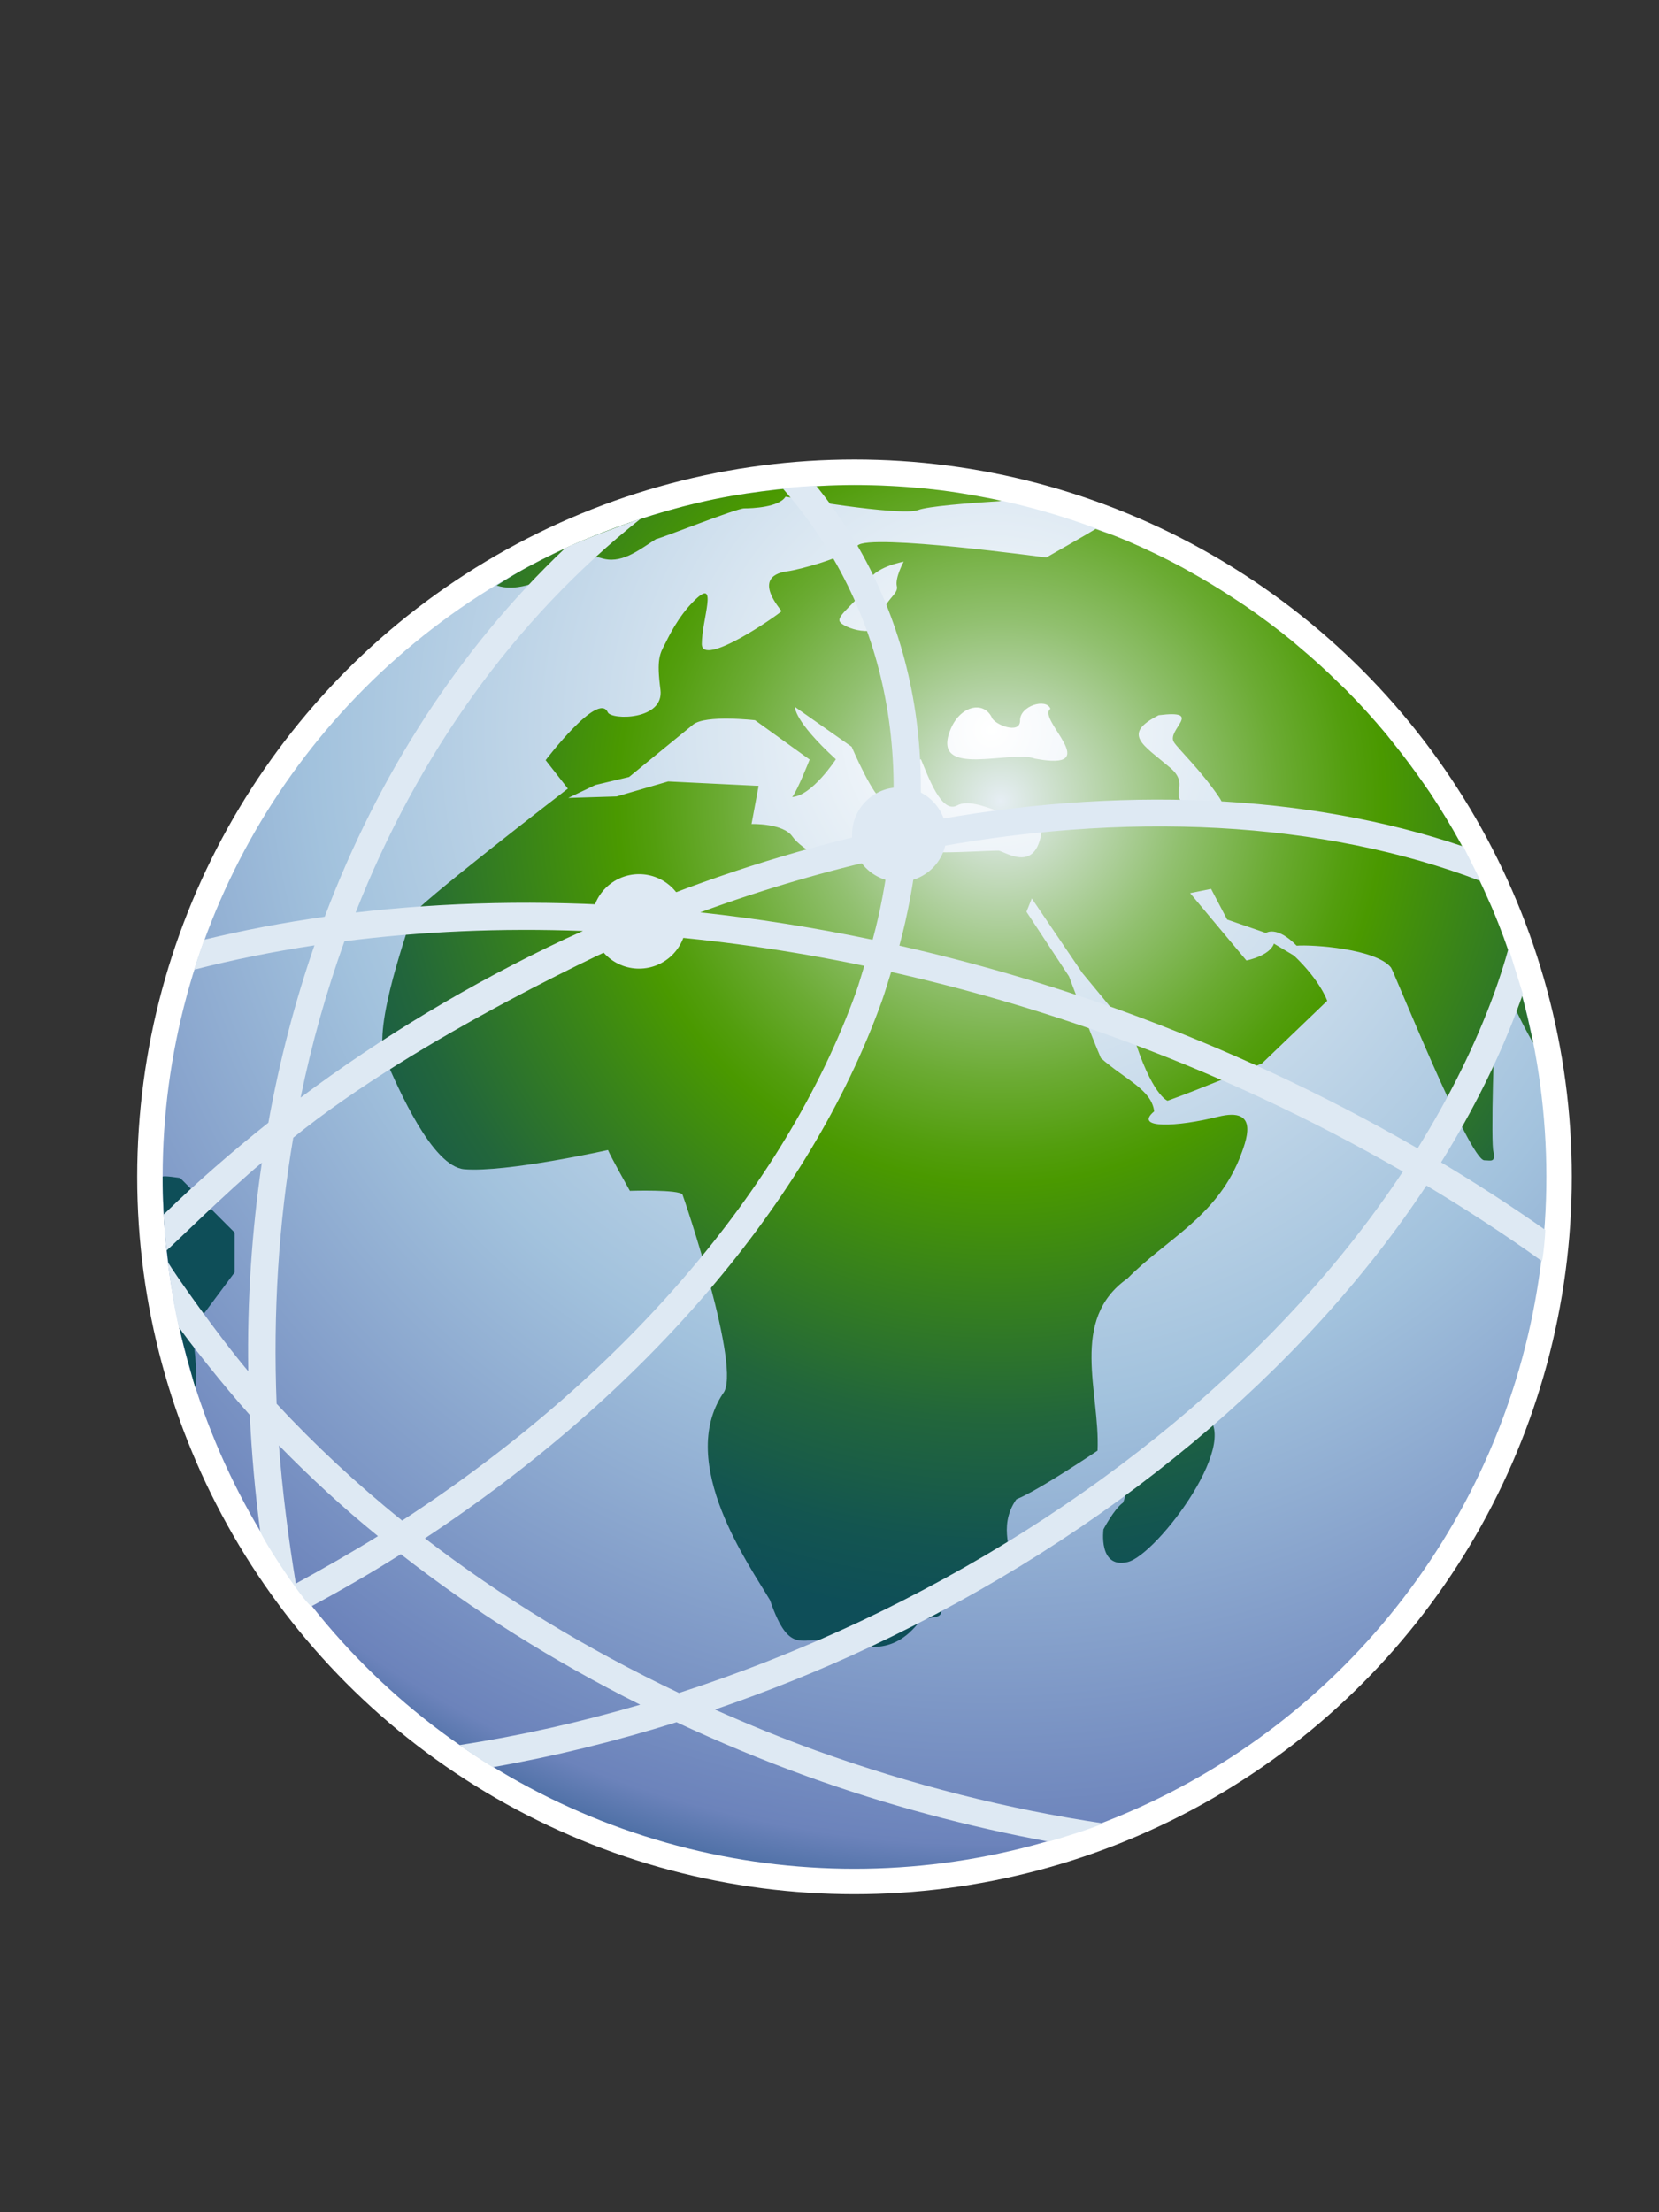 <?xml version="1.0" encoding="UTF-8"?>
<svg xmlns="http://www.w3.org/2000/svg" xmlns:xlink="http://www.w3.org/1999/xlink" contentScriptType="text/ecmascript" width="30" baseProfile="tiny" zoomAndPan="magnify" contentStyleType="text/css" viewBox="0 0 30 40" height="40" preserveAspectRatio="xMidYMid meet" version="1.1">
    <rect x="0" y="0" width="30" height="40" fill="#333333" stroke="none"/>
    <g>
        <circle fill="#ffffff" r="12.971" cx="15.452" cy="21.279"/>
        <radialGradient gradientTransform="matrix(1 0 0 -1 694.626 1035.969)" gradientUnits="userSpaceOnUse" xlink:type="simple" r="23.152" xlink:actuate="onLoad" cx="-676.704" id="XMLID_3_" cy="1022.757" xlink:show="other">
            <stop stop-color="#ffffff" offset="0"/>
            <stop stop-color="#a2c2dd" offset="0.53"/>
            <stop stop-color="#6c83bb" offset="0.87"/>
            <stop stop-color="#003d6d" offset="1"/>
        </radialGradient>
        <circle fill="url(#XMLID_3_)" r="12.511" cx="15.452" cy="21.279"/>
        <radialGradient gradientTransform="matrix(1 0 0 -1 694.626 1035.969)" gradientUnits="userSpaceOnUse" xlink:type="simple" r="15.75" xlink:actuate="onLoad" cx="-676.538" id="XMLID_4_" cy="1021.477" xlink:show="other">
            <stop stop-color="#e6eef4" offset="0"/>
            <stop stop-color="#c6dcc1" offset="0.08"/>
            <stop stop-color="#91c06f" offset="0.21"/>
            <stop stop-color="#6bab33" offset="0.32"/>
            <stop stop-color="#539e0e" offset="0.4"/>
            <stop stop-color="#4a9900" offset="0.44"/>
            <stop stop-color="#398419" offset="0.55"/>
            <stop stop-color="#22663b" offset="0.71"/>
            <stop stop-color="#135550" offset="0.85"/>
            <stop stop-color="#0e4e58" offset="0.94"/>
            <stop stop-color="#0e4e58" offset="1"/>
        </radialGradient>
        <path fill="url(#XMLID_4_)" d="M 21.738 25.551 L 20.935 26.353 C 20.935 26.353 20.451 26.353 20.429 26.546 C 20.417 26.629 20.388 26.987 20.308 27.17 C 20.148 27.282 19.954 27.652 19.954 27.652 C 19.954 27.652 19.856 28.367 20.388 28.244 C 20.922 28.125 22.561 25.939 21.738 25.551 z M 2.94 21.278 C 2.94 21.279 2.94 21.279 2.94 21.278 C 2.94 21.283 2.941 21.285 2.941 21.289 C 2.941 21.676 2.964 22.057 2.998 22.434 C 3.009 22.559 3.026 22.682 3.041 22.806 C 3.073 23.065 3.112 23.321 3.158 23.573 C 3.184 23.708 3.209 23.842 3.237 23.976 C 3.295 24.237 3.363 24.495 3.437 24.751 C 3.467 24.855 3.492 24.963 3.524 25.064 C 3.528 25.074 3.532 25.084 3.535 25.096 C 3.544 24.996 3.548 24.893 3.545 24.788 C 3.521 24.044 3.4 24.138 3.4 24.138 L 4.242 23.008 L 4.242 22.286 L 3.258 21.3 C 3.259 21.3 2.941 21.25 2.94 21.278 z M 27.717 18.809 C 27.703 18.746 27.686 18.686 27.674 18.624 C 27.608 18.314 27.529 18.01 27.44 17.71 C 27.415 17.628 27.391 17.545 27.366 17.464 C 27.259 17.123 27.136 16.788 26.999 16.461 C 26.976 16.402 26.948 16.347 26.923 16.29 C 26.798 16.002 26.661 15.72 26.515 15.443 C 26.482 15.377 26.447 15.31 26.411 15.245 C 26.239 14.933 26.054 14.629 25.858 14.333 C 25.825 14.282 25.786 14.233 25.753 14.182 C 25.571 13.921 25.382 13.667 25.183 13.421 C 25.144 13.372 25.105 13.321 25.064 13.271 C 24.835 12.997 24.595 12.732 24.343 12.478 C 24.3 12.434 24.253 12.392 24.208 12.349 C 23.979 12.123 23.741 11.906 23.493 11.699 C 23.452 11.664 23.411 11.627 23.37 11.593 C 23.091 11.365 22.802 11.15 22.505 10.946 C 22.452 10.91 22.4 10.877 22.347 10.842 C 22.07 10.659 21.788 10.487 21.499 10.327 C 21.458 10.305 21.421 10.282 21.382 10.261 C 21.06 10.088 20.73 9.929 20.392 9.784 C 20.333 9.76 20.271 9.735 20.212 9.71 C 20.081 9.657 19.944 9.614 19.812 9.564 C 19.654 9.664 18.919 10.081 18.919 10.081 C 18.919 10.081 15.728 9.645 15.51 9.863 C 15.291 10.081 14.441 10.303 14.247 10.328 C 14.055 10.352 13.654 10.456 14.134 11.05 C 14.063 11.123 12.691 12.079 12.691 11.643 C 12.691 11.208 12.996 10.431 12.567 10.848 C 12.257 11.147 12.072 11.553 12.033 11.628 C 11.932 11.821 11.87 11.914 11.943 12.47 C 12.015 13.026 11.054 13.023 10.99 12.879 C 10.819 12.493 9.867 13.745 9.867 13.745 L 10.269 14.259 C 10.269 14.259 7.469 16.415 7.445 16.56 C 7.421 16.705 6.723 18.578 6.964 19.134 C 7.205 19.691 7.818 21.095 8.397 21.142 C 9.154 21.204 10.994 20.794 10.994 20.794 C 11.044 20.916 11.39 21.532 11.39 21.532 C 11.39 21.532 12.291 21.503 12.342 21.601 C 12.359 21.634 13.429 24.78 13.074 25.197 C 12.233 26.461 13.556 28.308 13.925 28.935 C 14.294 30.009 14.531 29.527 15.016 29.704 C 15.613 29.756 16.117 29.975 16.625 29.324 C 16.771 29.202 17.021 29.298 17.021 29.131 C 17.021 29.035 17.455 28.759 17.566 28.498 C 17.683 28.443 17.984 28.241 18.189 28.142 C 18.375 28.132 18.011 27.633 18.38 27.109 C 18.776 26.952 19.847 26.23 19.847 26.23 C 19.896 25.173 19.326 23.865 20.39 23.115 C 21.076 22.417 21.974 22.019 22.41 20.957 C 22.531 20.643 22.801 19.999 22.025 20.192 C 21.296 20.375 20.486 20.417 20.871 20.095 C 20.826 19.702 20.342 19.518 19.908 19.132 C 19.683 18.603 19.332 17.656 19.332 17.656 L 18.562 16.486 L 18.658 16.245 L 19.572 17.593 L 20.486 18.699 C 20.824 19.806 21.113 19.903 21.113 19.903 C 21.619 19.724 22.82 19.229 22.82 19.229 L 24.0 18.096 C 24.0 18.096 23.879 17.735 23.4 17.279 L 23.037 17.062 C 22.959 17.285 22.539 17.367 22.539 17.367 L 21.521 16.149 L 21.9 16.072 L 22.191 16.627 L 22.892 16.869 C 22.892 16.869 23.085 16.728 23.447 17.099 C 23.74 17.076 24.885 17.156 25.154 17.495 C 25.205 17.561 26.572 20.976 26.842 20.98 C 26.959 20.98 27.047 21.027 27.006 20.821 C 26.959 20.723 27.006 18.58 27.078 18.12 C 27.262 17.731 27.293 18.119 27.724 18.858 C 27.723 18.845 27.721 18.826 27.717 18.809 z M 15.691 10.538 C 15.787 10.253 16.341 10.156 16.341 10.156 C 16.341 10.156 16.181 10.449 16.218 10.601 C 16.255 10.754 15.964 10.851 15.931 11.21 C 15.902 11.568 15.238 11.359 15.183 11.233 C 15.131 11.107 15.594 10.822 15.691 10.538 z M 18.063 15.381 C 17.655 15.381 16.422 15.503 16.084 15.26 C 15.744 15.018 15.482 15.284 15.238 15.527 C 15.077 15.685 14.496 15.365 14.328 15.124 C 14.159 14.882 13.59 14.899 13.59 14.899 L 13.718 14.21 L 12.082 14.13 L 11.151 14.401 L 10.275 14.428 L 10.766 14.194 L 11.376 14.049 C 11.376 14.049 12.264 13.32 12.532 13.103 C 12.757 12.919 13.654 13.023 13.654 13.023 L 14.641 13.734 C 14.641 13.734 14.422 14.291 14.326 14.411 C 14.687 14.387 15.115 13.729 15.115 13.729 C 14.345 13.023 14.376 12.783 14.376 12.783 L 15.39 13.495 L 15.4 13.501 C 15.4 13.501 15.812 14.468 15.982 14.468 C 16.15 14.468 16.367 13.801 16.367 13.801 L 16.654 13.729 C 16.783 14.034 17.023 14.724 17.312 14.562 C 17.478 14.471 17.751 14.554 18.064 14.675 C 18.38 14.795 18.595 14.61 18.853 14.835 C 18.816 15.831 18.232 15.429 18.063 15.381 z M 18.709 13.716 C 18.285 13.555 16.855 14.08 17.176 13.221 C 17.346 12.759 17.783 12.662 17.934 12.971 C 17.973 13.097 18.45 13.293 18.446 13.027 C 18.442 12.76 18.925 12.618 18.995 12.817 C 18.736 13.001 20.0 13.963 18.709 13.716 z M 21.402 14.529 C 21.168 14.34 21.506 14.178 21.162 13.883 C 20.664 13.459 20.279 13.276 20.953 12.932 C 21.787 12.828 21.088 13.197 21.228 13.419 C 21.3 13.537 21.722 13.933 22.048 14.419 C 22.322 14.822 21.635 14.717 21.402 14.529 z M 10.861 10.088 C 11.225 10.208 11.524 9.965 11.862 9.748 C 11.983 9.724 13.314 9.192 13.457 9.192 C 13.602 9.192 14.085 9.173 14.205 8.981 C 14.205 8.981 16.29 9.343 16.603 9.222 C 16.775 9.156 17.492 9.098 18.109 9.059 C 18.074 9.051 18.043 9.04 18.007 9.033 C 17.974 9.026 17.941 9.021 17.907 9.013 C 17.52 8.936 17.13 8.873 16.731 8.834 C 16.729 8.834 16.725 8.834 16.721 8.833 C 16.305 8.792 15.881 8.77 15.45 8.77 C 15.051 8.77 14.656 8.793 14.266 8.83 C 14.198 8.836 14.129 8.843 14.06 8.851 C 13.683 8.893 13.31 8.947 12.943 9.021 C 12.937 9.022 12.929 9.023 12.923 9.025 C 12.544 9.103 12.17 9.201 11.805 9.313 C 11.742 9.332 11.681 9.353 11.618 9.373 C 11.293 9.477 10.973 9.594 10.66 9.724 C 10.623 9.739 10.585 9.752 10.548 9.768 C 10.202 9.915 9.865 10.08 9.537 10.255 C 9.487 10.281 9.439 10.31 9.391 10.337 C 9.25 10.415 9.118 10.503 8.981 10.586 C 9.657 10.813 10.503 9.968 10.861 10.088 z "/>
        <path fill="#dee9f3" d="M 3.015 22.608 C 3.09 22.55 4.125 21.529 4.735 21.023 C 4.555 22.25 4.468 23.511 4.489 24.794 C 3.939 24.143 3.139 23.003 3.038 22.825 C 3.077 23.196 3.169 23.729 3.232 23.992 C 3.346 24.171 4.05 25.068 4.517 25.585 C 4.551 26.285 4.613 26.987 4.706 27.695 C 4.847 28.005 5.574 29.077 5.639 29.04 C 6.189 28.743 6.728 28.432 7.248 28.102 C 8.55 29.119 10.004 30.037 11.577 30.823 C 10.482 31.144 9.389 31.388 8.31 31.553 C 8.463 31.66 8.695 31.824 8.912 31.953 C 10.013 31.76 11.124 31.487 12.234 31.14 C 12.998 31.497 13.785 31.826 14.595 32.119 C 16.032 32.638 17.52 33.033 18.962 33.299 C 19.245 33.218 19.706 33.075 19.952 32.97 C 18.233 32.715 16.487 32.274 14.763 31.654 C 14.137 31.428 13.526 31.177 12.927 30.911 C 13.87 30.588 14.809 30.214 15.736 29.778 C 20.035 27.758 23.591 24.774 25.795 21.436 C 26.518 21.87 27.219 22.326 27.885 22.804 C 27.916 22.639 27.94 22.363 27.944 22.239 C 27.337 21.813 26.708 21.405 26.059 21.017 C 26.649 20.066 27.135 19.093 27.491 18.105 C 27.507 18.061 27.524 18.017 27.538 17.972 L 27.28 17.143 C 27.208 17.407 27.122 17.671 27.028 17.936 C 26.68 18.895 26.208 19.841 25.635 20.764 C 23.959 19.795 22.156 18.951 20.256 18.264 C 18.924 17.783 17.588 17.399 16.264 17.098 C 16.42 16.519 16.522 15.949 16.586 15.385 C 20.357 14.639 23.938 14.847 26.775 15.931 L 26.462 15.306 C 23.657 14.355 20.23 14.19 16.632 14.878 C 16.73 13.322 16.47 11.843 15.839 10.502 C 15.548 9.883 15.185 9.31 14.761 8.786 C 14.625 8.786 14.295 8.813 14.153 8.83 C 14.65 9.396 15.067 10.023 15.39 10.713 C 16.003 12.015 16.247 13.459 16.132 14.98 C 14.621 15.299 13.085 15.772 11.556 16.396 C 9.784 16.271 8.064 16.309 6.431 16.5 C 7.546 13.664 9.287 11.203 11.585 9.379 C 11.187 9.518 10.457 9.792 10.219 9.912 C 8.307 11.726 6.842 14.005 5.872 16.576 C 5.125 16.681 4.397 16.82 3.693 16.991 C 3.626 17.174 3.532 17.451 3.519 17.531 C 4.218 17.352 4.942 17.206 5.686 17.093 C 5.33 18.123 5.051 19.195 4.853 20.3 C 4.183 20.833 3.552 21.383 2.96 21.96 C 2.96 21.959 2.984 22.431 3.015 22.608 z M 16.072 15.496 C 16.008 15.989 15.918 16.487 15.78 16.992 C 14.729 16.772 13.689 16.608 12.663 16.497 C 13.804 16.077 14.945 15.745 16.072 15.496 z M 6.229 17.019 C 7.609 16.842 9.052 16.777 10.542 16.833 C 10.435 16.882 10.33 16.927 10.224 16.976 C 8.495 17.789 6.887 18.76 5.436 19.846 C 5.636 18.872 5.902 17.927 6.229 17.019 z M 5.35 28.633 C 5.217 27.834 5.099 26.904 5.045 26.137 C 5.6 26.704 6.195 27.256 6.835 27.775 C 6.396 28.049 5.831 28.371 5.35 28.633 z M 5.002 25.382 C 4.937 23.736 5.039 22.122 5.303 20.571 C 7.555 18.744 11.236 17.062 11.638 16.895 C 12.944 16.995 14.28 17.182 15.629 17.464 C 15.579 17.623 15.537 17.779 15.48 17.938 C 14.19 21.515 11.22 24.927 7.272 27.494 C 6.445 26.828 5.687 26.12 5.002 25.382 z M 15.527 29.331 C 14.454 29.832 13.368 30.259 12.278 30.611 C 10.604 29.815 9.058 28.873 7.684 27.815 C 11.649 25.2 14.636 21.739 15.945 18.106 C 16.009 17.927 16.058 17.752 16.115 17.574 C 17.431 17.871 18.76 18.253 20.088 18.732 C 21.957 19.405 23.725 20.235 25.369 21.183 C 23.217 24.438 19.736 27.354 15.527 29.331 z "/>
        <circle fill="#dee9f3" r="0.854" cx="11.556" cy="16.66"/>
        <circle fill="#dee9f3" r="0.854" cx="16.262" cy="15.091"/>
        <rect width="30" fill="none" height="40"/>
    </g>
</svg>
